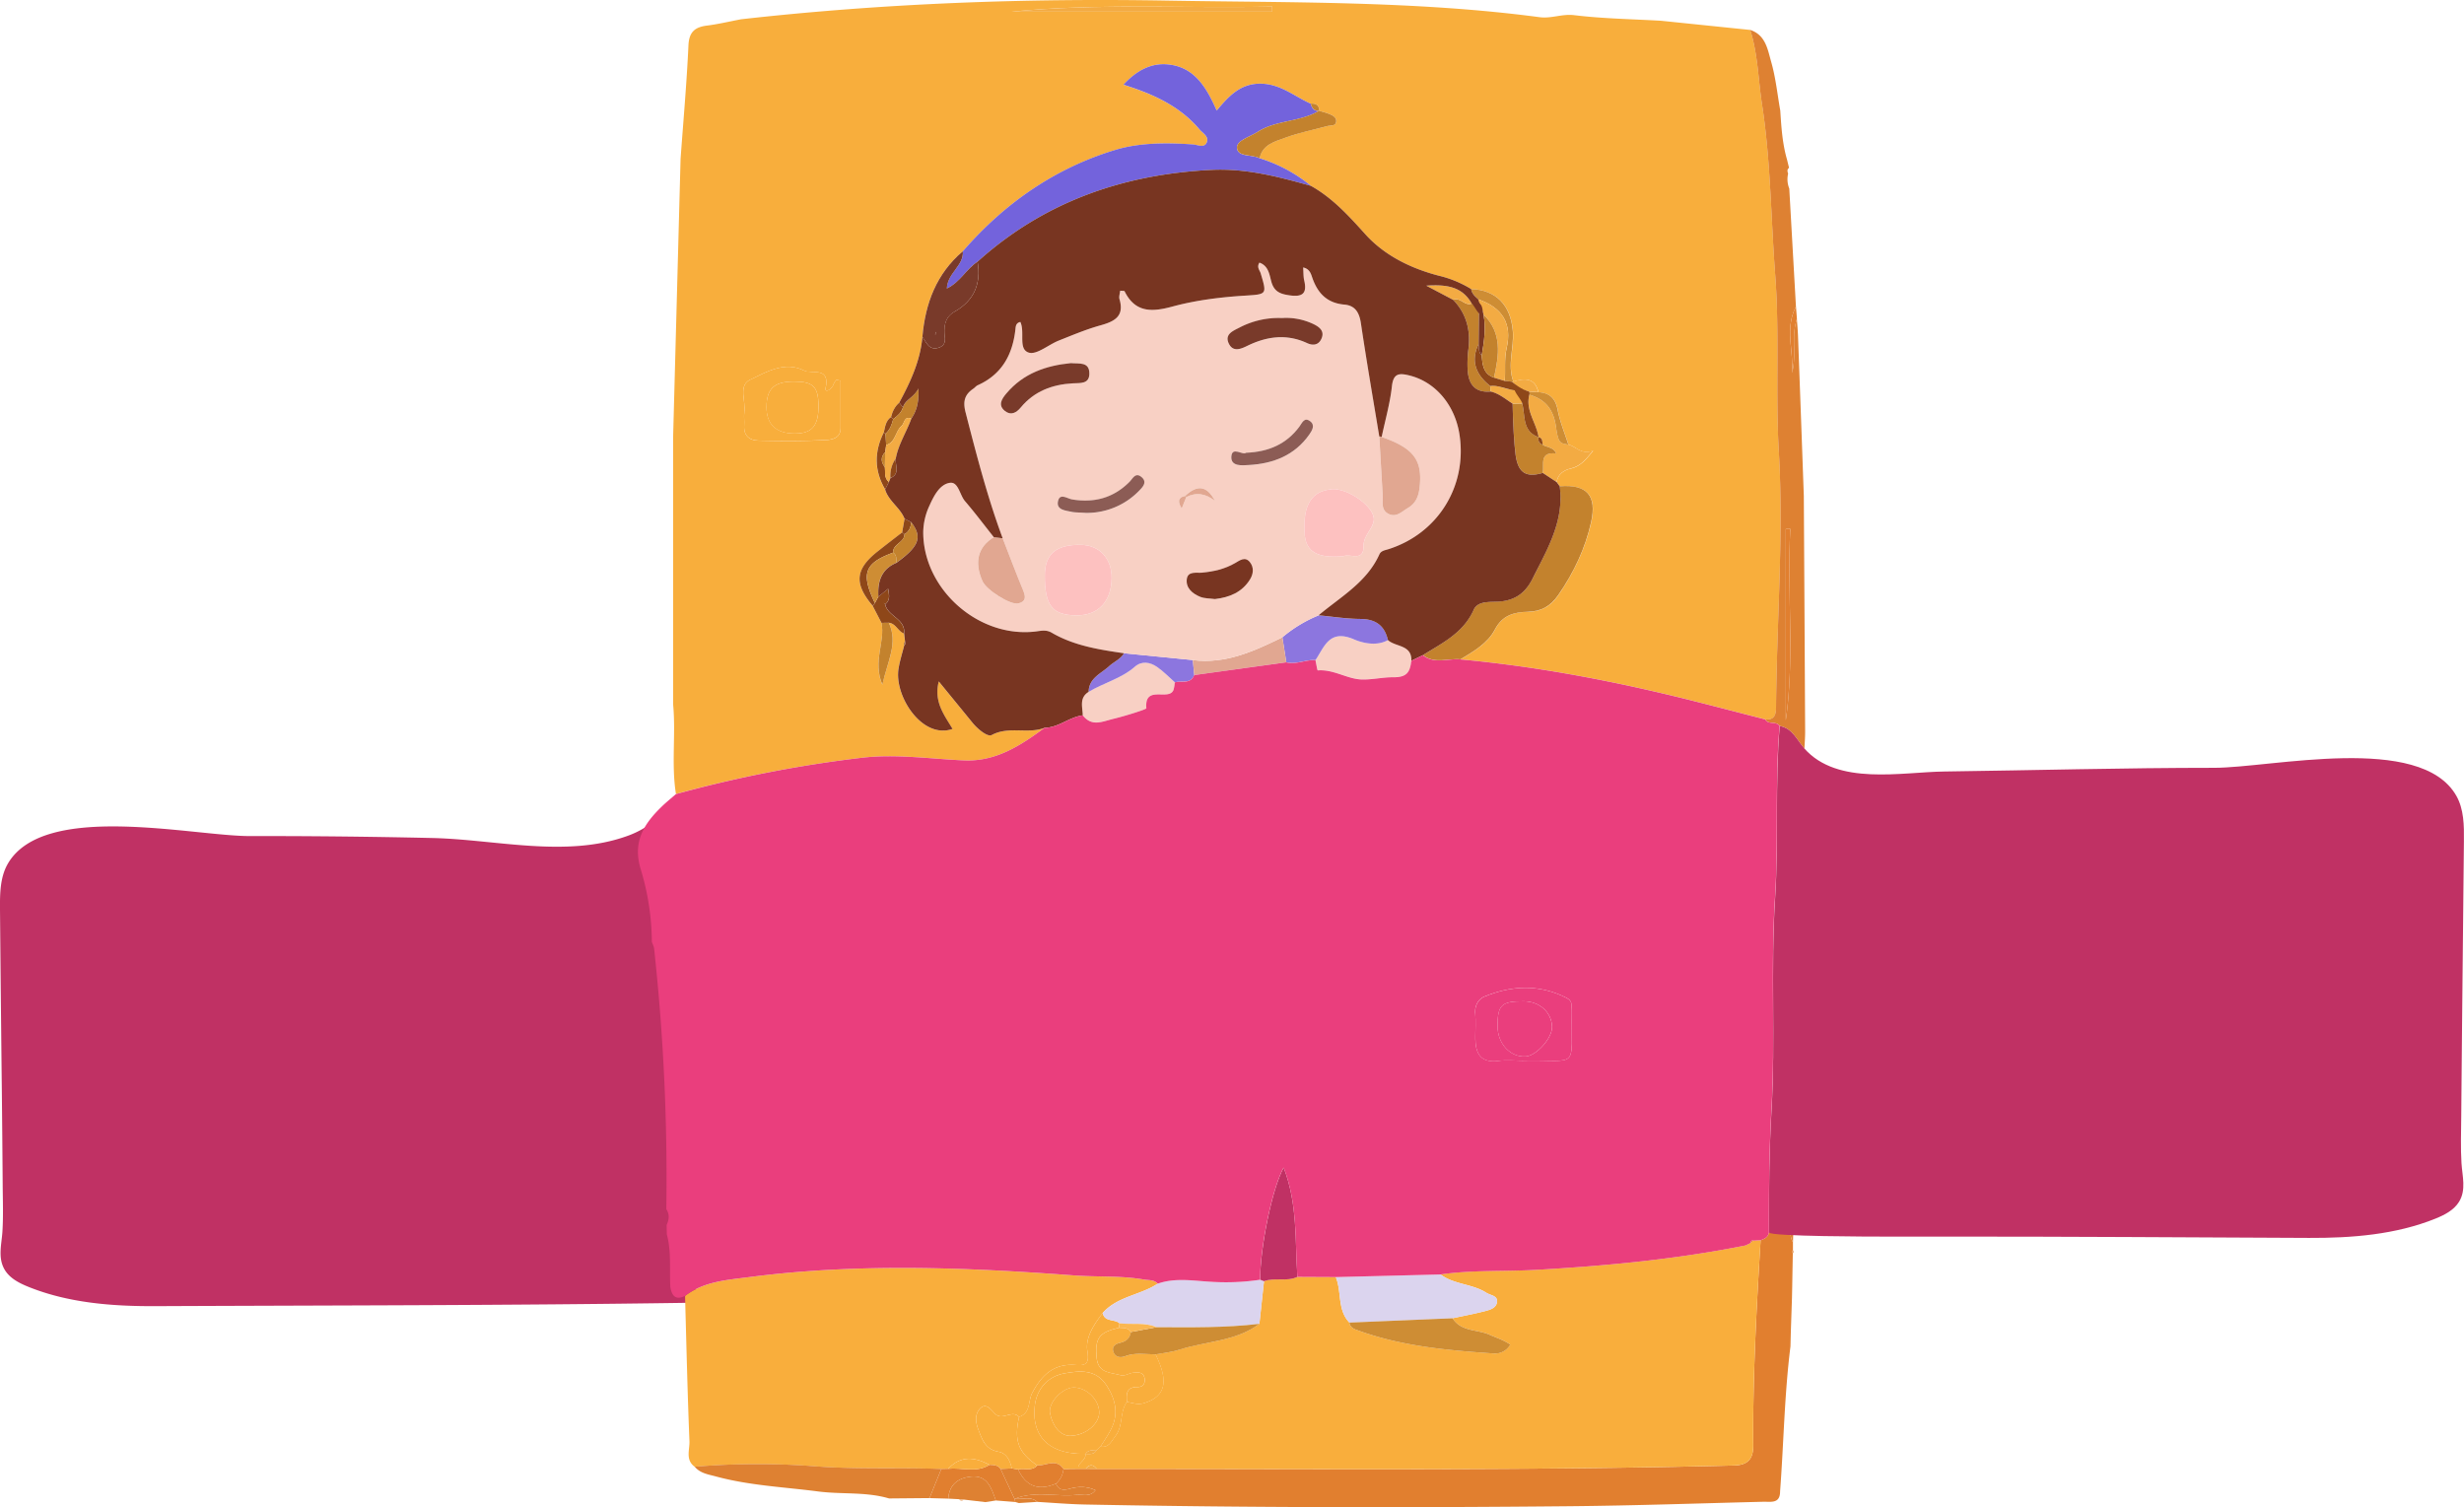 <svg xmlns="http://www.w3.org/2000/svg" viewBox="0 0 1876.24 1147.62"><defs><style>.cls-1{fill:#c03164;}.cls-2{fill:#f8ae3c;}.cls-3{fill:#de8132;}.cls-4{fill:#e17f2f;}.cls-5{fill:#f9ae3c;}.cls-6{fill:#7363dc;}.cls-7{fill:#c3822d;}.cls-8{fill:#793a2a;}.cls-9{fill:#f3ab43;}.cls-10{fill:#ce8d34;}.cls-11{fill:#8e4719;}.cls-12{fill:#dbd4ee;}.cls-13{fill:#ea3e7d;}.cls-14{fill:#f8d0c4;}.cls-15{fill:#8c76df;}.cls-16{fill:#e1a791;}.cls-17{fill:#ebae7a;}.cls-18{fill:#783521;}.cls-19{fill:#fbb751;}.cls-20{fill:#fdc1c0;}.cls-21{fill:#8c5c55;}</style></defs><g id="Layer_2" data-name="Layer 2"><g id="Layer_2-2" data-name="Layer 2"><path class="cls-1" d="M502,621.78a69.29,69.29,0,0,1-24.51,14.83c-46.76,16.77-100.16,2.57-148.23,1.49q-69.48-1.58-139-1.47c-43.69,0-157-26.55-184.38,21.19C0,668.12-.08,680.63,0,692.5q.63,70.41,1.43,140.81.35,34.49.62,69c.09,11.73.53,23.7-.2,35.4-.61,9.86-3.73,20.19,1.84,29.33,3.91,6.43,11.07,10.06,18.05,12.87C52,992.09,85.32,994.71,118,994.57c135-.61,270-.52,404.9-2.54a8.23,8.23,0,0,0,4-.75c6-3.47,1.75-33.58,1.59-39.16-.52-18.14-.13-36.48-1.18-54.57-3.13-53.87.68-107.91-2.77-161.94-2.6-40.73,7.21-91-4.16-130-1.14-3.91-16.39,14.15-16.65,14.42C503.16,620.64,502.58,621.22,502,621.78Z"/><path class="cls-2" d="M512.55,332.9q2.85-106,5.68-211.94c2.1-28.83,4.67-57.63,6-86.49.49-10.25,5-13.86,14.18-15,8.69-1.1,17.25-3.16,25.88-4.8C672.06,2.58,780.23-1.46,888.47.45c94.68,1.68,189.62.14,283.84,12.63,9.06,1.2,17.13-2.65,26.35-1.53,21.88,2.65,44,3,66.09,4.25l68,7c5.87,18.44,6.08,37.75,9,56.63,6.63,43.19,6.77,86.78,10.06,130.13,3.36,44.46.12,89.16,2.72,133.84,3.78,64.77-1.6,129.68-2.08,194.54,0,5.89-.83,10.44-8.24,9.84-17.63-4.54-35.25-9.14-52.89-13.61-59-14.92-118.52-26.5-179.16-32.06,10-6.07,20.79-12.28,26.16-22.6,5.82-11.19,14.75-13.35,25.13-13.63,10.22-.28,17.27-4.11,23.23-12.77,11.78-17.12,20.45-35.31,25-55.61,4.44-20-3.14-28.86-23.9-27.15l-2.31-3.21c.6-6.22,6-9.27,10.28-10.23,7.44-1.66,11.31-6.22,17.46-13.74-9.47,3.45-13.06-3.35-18.86-4.57-2.79-8.78-6.43-17.39-8.15-26.38-1.68-8.83-6.09-13.06-14.71-13.54-2.68-11.32-10.51-10.59-19.06-8.15-4.77-12.79.73-25.67-.4-38.6-1.71-19.46-12.63-31.13-31.68-31.77A84.21,84.21,0,0,0,1095.82,210c-21.49-5.58-41.56-15.4-56.27-31.74-12.56-13.95-24.83-27.46-41.28-36.71a115.82,115.82,0,0,0-39.11-21.06c2.25-10.56,11.72-12.74,19.67-15.67,10.35-3.8,21.32-6,32-8.86,2.48-.67,6.28.33,6.64-3.44.3-3.16-2.66-4.66-5.24-5.72s-5.22-1.65-7.84-2.45l.21.13c0-4.4-2.56-5.84-6.56-5.55-12.24-5.47-22.55-14.75-37.3-15.24-16.06-.54-25,9.41-34.29,20.47-7.93-18-17.25-33.58-37.82-35.19-12.86-1-23.61,5.2-33.17,15.56,23.09,7.25,43,16.43,57.77,33.93,2.54,3,7.8,5.62,5.53,10.32-2,4.1-6.82,1.5-10.27,1.25-19.79-1.44-40.56-1.47-58.68,4-46.1,13.78-85,40.73-116.66,77.35-20.19,17.09-28.6,39.73-30.8,65.3-1.65,18.15-9.12,34.24-17.61,50-3.39,2.89-5.18,6.7-6.25,10.92-4.1,2.83-4.55,7.38-5.52,11.69-7.39,14.66-7.39,29.15,1,43.46,2.66,8.95,11.47,13.83,14.82,22.32q-.93,5.19-1.85,10.38c-6.28,4.87-12.59,9.7-18.82,14.64-16.94,13.44-17.9,24.39-3.66,41.2q3.39,6.52,6.75,13c3,14.5-6.93,29.22.69,47.11,3.85-17.81,12.22-31.63,4.91-47.2,5.34.6,7,6.5,11.55,8.15l.71,6.09a3.34,3.34,0,0,0-.51,2.71c-1.47,5.91-3.3,11.77-4.35,17.76-3.64,20.77,17.85,54.36,41.08,46.14-6.23-10.54-14.45-20.64-10.48-36.15,9.33,11.42,17.53,21.39,25.65,31.43,4,4.91,11.55,11,14.61,9.4,13.15-7.06,27.49-.52,40.38-5.53-18.5,13.57-37.3,26-61.89,24.79-25.74-1.27-51.89-5-77.19-2A957.24,957.24,0,0,0,514.71,604.6c-3.62-22.64,0-45.51-2.15-68.19Zm127.53-43-3.18-.69c-.73,1.09-1.79,2.09-2.13,3.29-1.12,4-6.95,7.1-6.12,3.19,3.62-16.91-10.55-10.57-16.25-13.45-14.72-7.42-28.62.88-41.15,6.92-9.32,4.49-3.19,16.3-4.46,24.75-.48,3.22.14,6.58-.11,9.85-.6,7.89,4,11.59,10.82,11.74,16.88.37,33.8.49,50.66-.37,4.78-.25,11.92-1,11.92-9.15Q640.1,307.9,640.08,289.86Zm130.4-281H968.77L968.71,5C902.83,6.44,836.9,2.36,770.48,8.89Z"/><path class="cls-3" d="M1374,570c-5.68-6.4-9-15.42-18.84-17.22-2.6-4-8.61-.63-11-5,7.41.6,8.2-4,8.24-9.84.48-64.86,5.86-129.77,2.08-194.54-2.6-44.68.64-89.38-2.72-133.84-3.29-43.35-3.43-86.94-10.06-130.13-2.91-18.88-3.12-38.19-9-56.63,11.8,3.82,13.33,15,16,24.36,3.44,12,4.71,24.69,6.91,37.08.8,12.56,1.6,25.11,5.14,37.29.52,2.09,1,4.17,1.56,6.26-1.67,1.23-1.32,2.79-.71,4.4a18.65,18.65,0,0,0,.86,11.36q2.55,45,5.09,90c-8.72,16.52-1.64,33.63-3,50.43,3.74-13.56-.82-27.62,3.7-41.11.29,4.2.69,8.4.85,12.61q2.27,61.14,4.44,122.28.53,89.15,1,178.31C1374.62,560.65,1374.23,565.31,1374,570Zm-10.76-167.29-3.42.1V548.51C1366.73,499.87,1360.57,451.29,1363.28,402.69Z"/><path class="cls-4" d="M1365.16,954.4q-.24,12.86-.47,25.71l-.18,8.35q-.42,12.76-.86,25.53c-.09,3.74-.19,7.48-.28,11.23-4.61,36.62-5.12,73.54-7.9,110.3.08,9.84-7.28,7.8-13,8-48.87,1.22-97.73,2.93-146.6,3.39-123.15,1.18-246.32,1.13-369.47-1.29-12.19-.24-24.36-1.28-36.55-2-5.06-4.56-11.23-1.62-16.84-2.49,15.36-6.08,31.39-1.22,47-2.87,4.57-.48,10,2,14.15-3.56-7-3.26-13.67-2.79-19.84-1.06-5,1.4-8.15.87-10.27-3.9a16.93,16.93,0,0,0,5.76-11.18l11.21-.12h5.66l8.45.07c161.73-.16,323.48,1.49,485.2-2.61,12.09-.3,14.75-6.56,14.69-15.53-.33-52.1,2.44-104.06,5.62-156,3-1.07,5.82-2.32,6.36-6,15.27,2.3,8.47-12.3,13.6-17.77,6.86,7.42-.27,17.43,4.67,25.2l0,6.21c-.22.23-.65.49-.63.7A10,10,0,0,0,1365.16,954.4Z"/><path class="cls-3" d="M775.84,1144.51l-2.72-.81c-.2-.75-.39-1.5-.55-2.26l.44-.31c5.61.87,11.78-2.07,16.84,2.49Z"/><path class="cls-5" d="M521.64,986.77c14.4-11.06,32.21-12.14,48.81-14.3,82.31-10.68,164.82-7.46,247.3-1.3,17.76,1.33,35.68.07,53.37,3.16,3.66.64,7.58,0,10.43,3.13-13.25,8.81-30.75,9.63-41.91,22.36-6.66,8.78-13.48,18.59-11.61,29.45,1.7,9.93-2.08,10.61-9.13,10.09-16.35-1.2-25.53,7.5-32.85,21.11-3.3,6.12-1,15.53-10.06,18.45-5.41-5.84-12.69,3.27-18.37-2.44-3-3-6.75-8.81-11.42-3.86-3.77,4-3.62,9.63-1.32,15.7,3.1,8.19,5.47,15.38,15.69,17.18,6,1.07,8.59,6.8,9.89,12.61l-8.54.47c-2-3.14-5.32-2.93-8.44-3.16-11.18-6.05-21.89-7.27-31.53,3l-5.18.15c-31.85-1.25-63.67.4-95.63-2a575.16,575.16,0,0,0-92.15.3c-7.23-5.2-3.75-13-4-19.42C523.48,1060.54,522.68,1023.65,521.64,986.77Z"/><path class="cls-3" d="M529,1116.82a575.16,575.16,0,0,1,92.15-.3c32,2.42,63.78.77,95.63,2q-4.49,11.1-9,22.2L677,1141c-17.65-5.22-36-3-54-5.32-26-3.38-52.31-4.51-77.79-11.41C539.4,1122.69,533.19,1121.9,529,1116.82Z"/><path class="cls-6" d="M998.27,141.54c-24.77-7-49.56-13.45-75.73-12.17-67.28,3.3-127.54,24.24-178.17,69.87-8.49,5.38-13.08,15.53-23.39,20.44.61-12.07,13-17.25,12.18-28.35,31.71-36.62,70.56-63.57,116.66-77.35,18.12-5.43,38.89-5.4,58.68-4,3.45.25,8.29,2.85,10.27-1.25,2.27-4.7-3-7.32-5.53-10.32-14.8-17.5-34.68-26.68-57.77-33.93C865,54.16,875.78,48,888.64,49c20.57,1.61,29.89,17.2,37.82,35.19,9.27-11.06,18.23-21,34.29-20.47,14.75.49,25.06,9.77,37.31,15.24.88,3.38,2.65,5.73,6.55,5.55l-.21-.13c-14.47,8.73-32.57,6.86-46.92,16.13-5.74,3.71-15.92,6.5-15.57,12,.46,7.31,11.39,4.93,17.25,8A115.82,115.82,0,0,1,998.27,141.54Z"/><path class="cls-7" d="M1083.51,498.85c14.85-9.31,30.77-16.89,38.69-34.62,3.25-7.28,13.58-5.58,20.49-6.28,12.27-1.26,19.29-7.35,24.49-17.71,11.09-22.11,24-43.59,20.5-69.95,20.76-1.7,28.34,7.12,23.9,27.16-4.51,20.3-13.18,38.49-25,55.61-6,8.66-13,12.49-23.23,12.77-10.38.28-19.31,2.44-25.13,13.63-5.37,10.32-16.13,16.53-26.16,22.6C1102.55,501.14,1092.38,505.87,1083.51,498.85Z"/><path class="cls-2" d="M640.08,289.86q0,18,0,36.08c0,8.13-7.14,8.9-11.92,9.15-16.86.86-33.78.74-50.66.37-6.86-.15-11.42-3.85-10.82-11.74.25-3.27-.37-6.63.11-9.85,1.27-8.45-4.86-20.26,4.46-24.75,12.53-6,26.43-14.34,41.15-6.92,5.7,2.88,19.87-3.46,16.25,13.45-.83,3.91,5,.84,6.12-3.19.34-1.2,1.4-2.2,2.13-3.29Zm-35.4.67c-15.14,0-20.93,5.33-21,19.38-.09,13,7.2,20,20.9,20.19s18.86-5.7,18.68-21.59C623.06,294.4,619.06,290.53,604.68,290.53Z"/><path class="cls-8" d="M733.16,191.33c.83,11.1-11.57,16.28-12.18,28.35,10.31-4.91,14.9-15.06,23.39-20.44,2.81,16.65-2.49,29.6-17.48,38.07-6.06,3.42-7.88,8.66-7.75,15.39.08,4.27,2.19,9.87-4.19,12-7.49,2.54-9.36-3.89-12.59-8.1C704.56,231.06,713,208.42,733.16,191.33Zm-20.85,61.4-.18,2.12c.27-.33.73-.64.76-1S712.53,253.11,712.31,252.73Z"/><path class="cls-9" d="M1185.37,367.09l-10.6-7c1.21-6.38-3-16.22,10.15-14.81-2.07-5.23-7.19-4.28-10.21-6.68-.35-2.34.09-5.11-3.22-5.81l.06.06c-1.58-10.94-10.17-20.36-7-32.33,12.37,3.63,18.49,11.37,20.31,24.68,1.71,12.48,3.17,12.28,9.4,13.33,5.8,1.22,9.39,8,18.86,4.57-6.15,7.52-10,12.08-17.46,13.74C1191.38,357.82,1186,360.87,1185.37,367.09Z"/><path class="cls-9" d="M770.48,8.89C836.9,2.36,902.83,6.44,968.71,5l.06,3.9Z"/><path class="cls-7" d="M959.16,120.48c-5.86-3.09-16.79-.71-17.25-8-.35-5.49,9.83-8.28,15.57-12,14.35-9.27,32.45-7.4,46.92-16.13,2.62.8,5.31,1.42,7.84,2.45s5.54,2.56,5.24,5.72c-.36,3.77-4.16,2.77-6.64,3.44-10.69,2.9-21.66,5.06-32,8.86C970.88,107.74,961.41,109.92,959.16,120.48Z"/><path class="cls-10" d="M1125.67,227.93c-2.42-2.18-4.94-4.3-5.42-7.82,19,.64,30,12.31,31.68,31.77,1.13,12.93-4.37,25.81.39,38.61l-1,.16-5.48-.61c.65-8.28-.52-16.59,1.41-24.9C1151.52,246.55,1144.24,234.36,1125.67,227.93Z"/><path class="cls-11" d="M664.46,461.23c-14.24-16.82-13.28-27.77,3.66-41.21,6.23-4.94,12.54-9.77,18.82-14.64l1.78,1.42c0,6.42-9,7.34-8.65,14-21.82,8-24.67,15.88-13.88,38.41A25.88,25.88,0,0,1,664.46,461.23Z"/><path class="cls-7" d="M676.81,474.18c7.31,15.57-1.06,29.39-4.91,47.2-7.62-17.89,2.3-32.61-.69-47.11Z"/><path class="cls-11" d="M676.81,474.18l-5.6.09q-3.36-6.52-6.75-13a23.53,23.53,0,0,0,1.72-2l2.61-4.88,7.45-6.06c.7,4.37,1.81,8.5-2.09,11.74l-1.25-1.12c.37.42.73.85,1.1,1.28,2,9.22,15.59,10.89,14.36,22.17C683.76,480.68,682.15,474.78,676.81,474.18Z"/><path class="cls-10" d="M1194.25,338.55c-6.23-1.05-7.69-.85-9.4-13.33-1.82-13.31-7.94-21.05-20.29-24.67a3,3,0,0,0-.22-2.36l7.05.44c8.62.48,13,4.71,14.71,13.54C1187.82,321.16,1191.46,329.77,1194.25,338.55Z"/><path class="cls-11" d="M676.85,367,674,372.68c-8.38-14.31-8.38-28.8-1-43.46.44.33.87.67,1.3,1,.15,2.9.31,5.81.47,8.71-.23,1.76-.45,3.53-.68,5.29-3.67,3.74-3.31,7.59-.3,11.52C674.3,359.64,673.1,364,676.85,367Z"/><path class="cls-9" d="M1171.39,298.63c-2.35-.15-4.7-.29-7-.46q-3.54-1.05-7.1-2.05l.13.1-6.11-5.57,1-.16C1160.88,288,1168.71,287.31,1171.39,298.63Z"/><path class="cls-11" d="M688.79,395l5.08,2.64c-.28,3.86-1.65,7.11-5.15,9.16l-1.78-1.42Q687.87,400.19,688.79,395Z"/><path class="cls-11" d="M684.75,306.61l2.84,3.61c-1.24,4-4.23,6.54-7.44,8.9l-1.66-1.59C679.57,313.31,681.36,309.5,684.75,306.61Z"/><path class="cls-11" d="M673,329.22c1-4.31,1.42-8.86,5.52-11.69l1.64,1.59c-1.07,4.17-2.46,8.17-5.86,11.11C673.85,329.89,673.42,329.55,673,329.22Z"/><path class="cls-7" d="M1004.61,84.47c-3.9.18-5.67-2.17-6.55-5.55C1002.05,78.63,1004.58,80.07,1004.61,84.47Z"/><path class="cls-11" d="M689.07,488.42a11.48,11.48,0,0,1,.45,2c0,.21-.63.45-1,.67A3.34,3.34,0,0,1,689.07,488.42Z"/><path class="cls-3" d="M1365.29,945.8c-4.94-7.77,2.19-17.78-4.67-25.2C1361.08,897.82,1366.52,914.89,1365.29,945.8Z"/><path class="cls-4" d="M1363.28,402.69c-2.71,48.6,3.45,97.18-3.42,145.82V402.79Z"/><path class="cls-4" d="M1367.56,233.46q.36,4.66.73,9.32c-4.52,13.49,0,27.55-3.7,41.11C1365.92,267.09,1358.84,250,1367.56,233.46Z"/><path class="cls-3" d="M1365.16,954.4a10,10,0,0,1-.53-1.69c0-.21.41-.47.63-.7A1.93,1.93,0,0,1,1365.16,954.4Z"/><path class="cls-5" d="M1335.38,944.65l5.28-.3c-3.18,52-6,103.93-5.62,156,.06,9-2.6,15.23-14.69,15.53-161.72,4.1-323.47,2.45-485.2,2.61-2.79-3.6-5.61-3.61-8.45-.07H821c-.45-4.89,6.25-6.35,5.47-11.4l.07.06c3.2,0,6.68.75,8.48-3.09l2.86-2.46c6.53,1,8.25-4,11.47-8.12,6.09-7.81,3.07-18.28,8.74-25.94,4.41.81,8.37,2.47,13.38.84,15.94-5.2,18.65-16.12,8.43-37,5.91-1.12,12-1.64,17.7-3.48,20.45-6.62,43.16-6.23,61.35-19.8l3.51-32.47c8.23-3,17.31.56,25.44-3.27l29.22.13c4.7,11.17,1,24.88,10.37,34.64.47,4.11,4,5.08,6.94,6.12,33.24,12,68,15,102.91,17.41a13.2,13.2,0,0,0,12.65-6.77c-5.27-3.62-10.63-5.17-15.65-7.45-9.4-4.28-21.72-2.19-28.31-12.6,8.24-1.77,16.54-3.32,24.7-5.42,4-1,9-2.5,9.21-7.43.17-4.48-5.09-4.57-8.09-6.5-10.77-7-24.6-6.16-35-14,24.24-3.56,48.76-2.15,73.13-3.53,53.5-3,106.6-8.07,159.16-18.58l3.36-1.63.5-.36C1333.83,945.76,1334.6,945.21,1335.38,944.65Z"/><path class="cls-5" d="M858.13,1067.5c-5.67,7.66-2.65,18.13-8.74,25.94-3.22,4.13-4.94,9.15-11.47,8.12,2.48-4,5.15-7.8,7.39-11.89,6.49-11.82,4.84-22.7-2.3-34.14-8.31-13.33-20.73-11.88-32.38-9.82-12.46,2.21-21,11.53-22.6,24-2.58,19.65,6.36,37.86,38.48,37.31.78,5-5.92,6.51-5.47,11.4l-11.21.11c-5.66-8.28-13.25-2.4-20-2.72-14.45-9.73-17.89-18.91-13.84-36.92,9-2.92,6.76-12.33,10.06-18.45,7.32-13.61,16.5-22.31,32.85-21.11,7.05.52,10.83-.16,9.13-10.09-1.87-10.86,5-20.67,11.61-29.45,1.56,7.08,9.07,4.39,12.85,7.82-.15,1.13-.29,2.25-.44,3.37-15.41,3.6-18.38,8-17,23.06,1.12,11.88,11.09,10.94,18.55,13.17,2.67.8,6.18-1.67,9.37-2,3.7-.41,7.92-.63,8.63,4.58.52,3.9-1.51,6.45-5.52,6.37C857.65,1056,857.56,1061.46,858.13,1067.5Z"/><path class="cls-3" d="M761.92,1118.58l8.53-.47,4.84.81c6,13.16,15.77,16.31,28.78,10.82,2.12,4.77,5.25,5.3,10.27,3.9,6.17-1.73,12.79-2.2,19.84,1.06-4.11,5.55-9.58,3.08-14.15,3.56-15.63,1.65-31.66-3.21-47,2.87l-.44.31Z"/><path class="cls-4" d="M804.07,1129.74c-13,5.49-22.78,2.34-28.78-10.83,4.8-1.3,10.48,1.65,14.54-3.07,6.75.32,14.34-5.56,20,2.72A16.93,16.93,0,0,1,804.07,1129.74Z"/><path class="cls-9" d="M826.7,1118.45c2.84-3.54,5.66-3.53,8.45.07Z"/><path class="cls-4" d="M761.92,1118.58l10.65,22.86c.16.76.35,1.51.55,2.26l-14.85-1.16c-3.31-9.25-6.24-19.51-19-18.18-9.5,1-16.53,6-17.21,16.78l-14.27-.4q4.47-11.1,9-22.2l5.18-.14c10.5-1.1,21.52,3.31,31.53-3C756.6,1115.65,759.89,1115.44,761.92,1118.58Z"/><path class="cls-3" d="M722.08,1141.14c.68-10.77,7.71-15.78,17.21-16.78,12.74-1.33,15.67,8.93,19,18.18l-7.89,1.25-16.4-1.91-3.77-.31Z"/><path class="cls-12" d="M852.49,1007.64c-3.78-3.43-11.29-.74-12.85-7.82,11.16-12.73,28.66-13.55,41.91-22.36,13.27-4.65,26.91-2.2,40.28-1.45a177.63,177.63,0,0,0,37.75-1.55l2.92,1.12L959,1008c-26,3.07-52.15,2.68-78.28,2.55C871.6,1006.73,861.88,1008.75,852.49,1007.64Z"/><path class="cls-12" d="M1027.53,1007.08c-9.41-9.76-5.67-23.47-10.37-34.64l79.77-2c10.36,7.86,24.19,7.07,35,14,3,1.93,8.26,2,8.09,6.5-.2,4.93-5.19,6.4-9.21,7.43-8.16,2.1-16.46,3.65-24.7,5.42Z"/><path class="cls-13" d="M1159.7,807.67c-6.1,0-12.29-.7-18.26.13-14.29,2-18.08-5.84-18-17.91,0-6.09.38-12.22-.1-18.27s2.54-10.91,7-12.75c20.8-8.59,41.82-9.58,62.51,1,2.31,1.18,3.66,2.78,3.86,5.32.11,1.4.16,2.81.14,4.21C1196.16,815.71,1203.2,806.68,1159.7,807.67Zm-19.37-26.42c0,13.39,9.57,23.84,21.34,23.2,8.24-.44,20.39-14.05,20.17-22.59-.28-11-9.52-19.35-21.48-19.41C1143.35,762.36,1140.37,765.16,1140.33,781.25Z"/><path class="cls-14" d="M1056.85,487.38c5.81,5.42,18.23,3.35,17.86,15.78-1,8.19-2.9,12.6-13.93,12.47-8.13-.09-18,2.36-25.8,1.56-10.29-1.05-20.13-7.67-31.5-6.78-.39,0-1.17-5.08-1.77-7.8,6.9-10.3,10.59-23.81,29.35-15.74C1037.08,489.47,1048.2,492.38,1056.85,487.38Z"/><path class="cls-14" d="M824.5,544.69c-.17-6.38-2.83-13.37,4.46-17.87,11.43-6.9,24.84-10.08,35.18-19.15,5.25-4.6,11.53-3.51,16.77.06,5,3.38,9.16,7.84,13.7,11.83a31,31,0,0,1-.9,5.5c-3.24,9.2-22.38-4.2-20.75,14.18.07.86-15.94,5.9-24.93,8S831.63,553.54,824.5,544.69Z"/><path class="cls-1" d="M962.5,975.58l-2.92-1.12c-.06-24.16,9-69.3,17.89-85.41,10.81,28.06,8.56,56,10.47,83.25C979.81,976.14,970.73,972.57,962.5,975.58Z"/><path class="cls-15" d="M1056.85,487.38c-8.65,5-19.77,2.09-25.79-.51-18.76-8.07-22.45,5.44-29.35,15.74-7.48-.46-14.64,3.59-22.23,1.67q-1.5-9.51-3-19a103.75,103.75,0,0,1,27.58-16.71c10.63,1,21.26,2.7,31.89,2.76C1047.54,471.36,1054.27,476.31,1056.85,487.38Z"/><path class="cls-15" d="M894.61,519.56c-4.54-4-8.75-8.45-13.7-11.83-5.24-3.57-11.52-4.66-16.77-.06-10.34,9.07-23.75,12.25-35.18,19.15.17-10.51,9.49-13.92,15.64-19.59,3.64-3.35,8.63-5.22,11.25-9.81l52.41,5.19q.57,5.68,1.13,11.36C906.52,521.27,899.63,517.94,894.61,519.56Z"/><path class="cls-16" d="M909.39,514q-.55-5.69-1.12-11.36c25,3.18,46.67-6.84,68.2-17.37q1.5,9.52,3,19Z"/><path class="cls-4" d="M1335.38,944.65c-.78.56-1.55,1.11-2.31,1.68C1333.27,945,1333.85,944.16,1335.38,944.65Z"/><path class="cls-4" d="M1332.57,946.69l-3.36,1.63Z"/><path class="cls-5" d="M789.83,1115.84c-4.06,4.72-9.74,1.77-14.54,3.07l-4.84-.8c-1.29-5.81-3.83-11.54-9.88-12.61-10.22-1.8-12.59-9-15.69-17.18-2.3-6.07-2.45-11.71,1.32-15.7,4.67-4.95,8.4.82,11.42,3.86,5.68,5.71,13-3.4,18.37,2.44C771.94,1096.93,775.38,1106.11,789.83,1115.84Z"/><path class="cls-5" d="M753.48,1115.42c-10,6.29-21,1.88-31.53,3C731.59,1108.15,742.3,1109.37,753.48,1115.42Z"/><path class="cls-17" d="M730.21,1141.57l3.77.31C732.61,1143.12,731.36,1143,730.21,1141.57Z"/><path class="cls-14" d="M976.47,485.24c-21.53,10.53-43.18,20.55-68.2,17.37l-52.42-5.19c-19-2.79-38.09-5.74-55.06-15.68-4.18-2.45-8.06-1.39-12.22-.89C745.18,486.07,703,448.73,703,405.22a49.56,49.56,0,0,1,4.84-20.39c3.35-7.42,7.75-16,15.41-17.16,6.55-1,7.5,9.25,11.6,14,7.6,8.85,14.62,18.21,21.88,27.35-12.07,7.37-15,18.85-8.66,33.43,3,6.85,21.39,18.42,27.36,17,5.51-1.31,5.86-4.54,3.81-9.48-5.5-13.24-10.52-26.69-15.73-40.05-11.63-31.34-19.95-63.63-28.27-95.95-2.14-8.31-.72-13.51,5.93-18,1.17-.78,2.07-2.05,3.32-2.61,18.44-8.25,26.6-23.34,28.72-42.61.23-2.11.27-4.83,3.75-5.56,3.69,7.68-1.89,20.68,6.38,23.31,6,1.91,15-6,22.86-9.14,10.49-4.16,20.95-8.56,31.77-11.59,10.66-3,18.32-6.82,14.49-19.92-.56-1.94.3-4.3.5-6.48,1.76.2,3.17,0,3.37.44,8.12,16.49,20.94,15.83,36.3,11.67,18.12-4.9,36.88-7.21,55.69-8.37,16.5-1,16.39-1,11.67-16.87-.7-2.38-3.33-4.69-1-8.23,6.94,2.39,7.65,9.23,9.08,14.45,2.19,7.94,7.12,9.51,14.25,10.49,9.71,1.33,13-1.73,10.81-11.26-.72-3.08-.55-6.36-.82-10,5.27,1.1,6.05,5.31,7.14,8.35,4.17,11.64,11.4,18.81,24.24,19.91,8.26.72,11.37,6.08,12.58,14.15,4.33,28.81,9.32,57.53,14,86.29.86,14.89,1.69,29.78,2.58,44.68.3,5-1.56,10.89,4,14,6.13,3.46,10.44-1.46,15.19-4.25,5.84-3.42,8.09-8.75,8.85-15.08,2.54-21.3-4.15-30.38-28.79-39,2.71-12.87,6.38-25.65,7.81-38.66,1.09-9.94,5.61-10,13.09-8.22,20,4.83,35.15,22.66,38.46,45.74,5.58,38.87-16.61,74.49-54,86.53-2.71.87-5.81,1.14-7.09,4-9.61,21.32-29.52,32.3-46.31,46.42A103.75,103.75,0,0,0,976.47,485.24ZM903.31,378.47c7.68-3.9,14.94-2.58,21.86,2.94-6.19-11.69-13.39-12.53-22.69-3.8-6.18,1.33-5.34,5.12-2.66,9.6Zm-83.57,90.1c16.46.1,26.47-10.46,26.72-28.19.21-15.1-9.15-25.29-23.43-25.5-18.75-.28-27.35,6.93-27.44,23C795.45,461.1,801.24,468.45,819.74,468.57Zm203.2-45c4.77-2.39,15.49,4.59,15.33-7.5-.11-8.41,7.28-13.22,7.85-20.1.84-10-19.69-24.32-31.69-23.43-15.69,1.16-22.43,12-21,33.72C994.3,420.09,1002.85,425.25,1022.94,423.55Zm-207.53-147c-18.75,1.85-36.12,7.7-49.08,23.05-3.5,4.14-6.67,8.89-1.13,13.35,4.45,3.58,8.59,1.55,12.08-2.68,10.24-12.38,24-17.49,39.59-18.36,5.53-.31,12.58.71,12.63-7.39C829.56,275.26,821.75,277.09,815.41,276.5Zm160.71-34.34a64.4,64.4,0,0,0-32.57,7.4c-4.94,2.51-11.43,5.14-7.72,12.36,3,5.93,8.51,4.1,13.47,1.64,15-7.41,30.2-9.61,46-2.3,4.09,1.89,8.47,1.82,10.8-3.12,2.74-5.8-1.15-8.91-5.46-11.11C993,243.11,984.69,241.77,976.12,242.16Zm-51,214c10.86-1.26,20.54-5,26.67-15,2.59-4.21,3.15-9.12-.1-13.17-3.65-4.55-7.75-1.28-11.21.72-7.86,4.57-16.29,6.44-25.26,7.32-4.08.4-10.76-1.42-11.56,4.91-.88,6.83,4.35,11.08,10.15,13.46C917.18,455.8,921.15,455.61,925.16,456.16Zm-98-65.6a55.42,55.42,0,0,0,40.17-16.8c2.59-2.67,6.78-6.66,1.71-10.66-4.46-3.52-6.45,1.27-8.9,3.75-12.15,12.29-26.87,16.22-43.64,13.46-3.79-.62-9.2-4.92-10.73.92-1.83,7,5.26,7.42,10.09,8.48C818.55,390.3,821.41,390.16,827.14,390.56Zm121.69-45.8c-2.44,2.24-10.66-5.2-11.21,2.93-.53,7.84,8.68,6.65,13.29,6.4,18.5-1,34.91-7.29,46.09-23.24,2.18-3.11,4.56-7.12.68-10.06-4.62-3.51-6.19,1.36-8.37,4.26C979.61,338,966.46,344,948.83,344.76Z"/><path class="cls-16" d="M1052.12,332.73c24.64,8.65,31.33,17.73,28.79,39-.76,6.33-3,11.66-8.85,15.08-4.75,2.79-9.06,7.71-15.19,4.25-5.55-3.14-3.69-9.06-4-14-.89-14.9-1.72-29.79-2.58-44.68A3.46,3.46,0,0,1,1052.12,332.73Z"/><path class="cls-16" d="M763.52,409.93c5.21,13.36,10.23,26.81,15.73,40.05,2,4.94,1.7,8.17-3.81,9.48-6,1.42-24.35-10.15-27.36-17-6.38-14.58-3.41-26.06,8.66-33.43Z"/><path class="cls-7" d="M1174.71,338.62c3,2.4,8.14,1.45,10.21,6.68-13.19-1.41-8.94,8.43-10.15,14.81-13.62,4-19.28-.83-20.88-15.2-1.39-12.56-1.77-25-2.1-37.55l7.3-.12c2.49,9.35-.18,21.21,12.46,25.63l-.06-.06C1171.1,335.56,1171.8,337.7,1174.71,338.62Z"/><path class="cls-7" d="M1120.65,231.15l5.8,2.84-.17-.09-.36,28c-6.36,13.26-1.93,23.54,8.85,32.08.11,1.39.23,2.79.35,4.19-12.2,1.11-17-5.82-17.58-16.7a87.42,87.42,0,0,1,.6-15.51c1.76-14.33-1.4-27-11.6-37.6C1111.92,225.92,1115.33,233.3,1120.65,231.15Z"/><path class="cls-9" d="M1125.67,227.93c18.57,6.43,25.85,18.62,21.53,37.21-1.93,8.31-.76,16.62-1.41,24.9l-8.14-2.47c3.78-17.11,6.39-34-8-48.1-.75-2.07-.51-4.73-3.33-5.57l.17.09Z"/><path class="cls-10" d="M668.79,454.32l-2.61,4.88c-10.78-22.54-7.93-30.43,13.88-38.42,3,1.91,2.37,5,2.41,7.77C670.9,433.42,668.1,442.94,668.79,454.32Z"/><path class="cls-7" d="M674.28,330.23c3.4-2.94,4.79-6.94,5.86-11.11,3.22-2.36,6.21-4.89,7.45-8.9,1.61-5.92,7.87-7.1,11.79-14.34.37,10.39-1.36,16.94-5.45,22.9-5.55-2.31-5.06,3.53-7.41,5.53-4.84,4.11-4.46,12.47-11.77,14.63C674.59,336,674.43,333.13,674.28,330.23Z"/><path class="cls-9" d="M674.75,338.94c7.31-2.16,6.93-10.52,11.77-14.63,2.35-2,1.86-7.84,7.41-5.53-3.66,10.23-9.82,19.5-11.84,30.38A23.21,23.21,0,0,0,678,364c-.4,1-.79,2-1.19,3-3.75-3-2.55-7.39-3.08-11.28l.3-11.52C674.3,342.47,674.52,340.7,674.75,338.94Z"/><path class="cls-7" d="M682.47,428.55c0-2.82.57-5.86-2.41-7.77-.32-6.64,8.62-7.56,8.66-14,3.5-2.05,4.87-5.3,5.15-9.16C702.55,409,700,416,682.47,428.55Z"/><path class="cls-9" d="M1120.65,231.15c-5.32,2.15-8.73-5.23-14.11-2.82l-20.48-10.8C1102.12,216.42,1113.56,218.54,1120.65,231.15Z"/><path class="cls-9" d="M1135.12,298.14c-.12-1.4-.24-2.8-.35-4.19,7.73-1.19,14.72,5,22.61,2.27l-.13-.1q.91,5.55,1.84,11.12l-7.3.12C1146.42,303.94,1141.54,299.64,1135.12,298.14Z"/><path class="cls-11" d="M678,364a23.21,23.21,0,0,1,4.05-14.88C681.51,354.33,685.63,360.78,678,364Z"/><path class="cls-2" d="M604.68,290.53c14.38,0,18.38,3.87,18.55,18,.18,15.89-4.89,21.75-18.68,21.59s-21-7.2-20.9-20.19C583.75,295.86,589.54,290.53,604.68,290.53Z"/><path class="cls-18" d="M712.32,252.73c.21.38.6.77.57,1.13s-.49.66-.76,1C712.19,254.14,712.25,253.43,712.32,252.73Z"/><path class="cls-11" d="M1159.09,307.24c-.62-3.71-9.39-11.51-4.13-12.57,2.37.68,7,2.8,9.39,3.5a3.14,3.14,0,0,1,.21,2.38c-3.18,12,5.41,21.38,7,32.32C1158.91,328.45,1161.58,316.59,1159.09,307.24Z"/><path class="cls-11" d="M1174.71,338.62c-2.91-.92-3.61-3.06-3.22-5.81C1174.8,333.51,1174.36,336.28,1174.71,338.62Z"/><path class="cls-11" d="M1160.22,296.78c-7.88,2.7-17.72-4-25.45-2.83-10.78-8.54-15.21-18.82-8.84-32.08.53,3-.28,6.35,2.35,8.79.57,7.06,1.17,14.09,9.38,16.91l8.13,2.47,5.48.61A55.51,55.51,0,0,0,1160.22,296.78Z"/><path class="cls-18" d="M674,460.16c-.37-.43-.73-.86-1.1-1.28l1.25,1.12Z"/><path class="cls-7" d="M674.07,344.23l-.3,11.52C670.76,351.82,670.4,348,674.07,344.23Z"/><path class="cls-5" d="M826.51,1107.05c-32.12.55-41.06-17.66-38.48-37.31,1.64-12.5,10.14-21.82,22.6-24,11.65-2.06,24.07-3.51,32.38,9.82,7.14,11.44,8.79,22.32,2.3,34.14-2.24,4.09-4.91,7.94-7.39,11.89l-2.86,2.46c-3,.42-6.48-.2-8.48,3.09Zm-11.74-13.73c12.74-.31,22.44-9.79,22.24-18-.23-9.67-9.61-18.78-19.37-18.82-8.33,0-19.76,11.41-18.09,19.73C801.51,1085.94,807.27,1093.21,814.77,1093.32Z"/><path class="cls-10" d="M1027.53,1007.08l78.54-3.29c6.59,10.41,18.91,8.32,28.31,12.6,5,2.28,10.38,3.83,15.65,7.45a13.2,13.2,0,0,1-12.65,6.77c-34.87-2.38-69.67-5.41-102.91-17.41C1031.57,1012.16,1028,1011.19,1027.53,1007.08Z"/><path class="cls-5" d="M858.13,1067.5c-.57-6-.48-11.47,8-11.32,4,.08,6-2.47,5.52-6.37-.71-5.21-4.93-5-8.63-4.58-3.19.34-6.7,2.81-9.37,2-7.46-2.23-17.43-1.29-18.55-13.17-1.41-15.06,1.56-19.46,17-23.06,3.35.19,6.9-.22,9.08,3.24-.8,4.62-3.45,7.23-8.11,8.2-3.34.69-6.52,2.59-5.35,6.58,1.28,4.39,5.19,5.14,9,3.67,7.68-3,15.49-1.47,23.27-1.37,10.22,20.89,7.51,31.81-8.43,37C866.5,1070,862.54,1068.31,858.13,1067.5Z"/><path class="cls-10" d="M879.94,1031.33c-7.78-.1-15.59-1.59-23.27,1.37-3.81,1.47-7.72.72-9-3.67-1.17-4,2-5.89,5.35-6.58,4.66-1,7.31-3.58,8.1-8.2l19.59-3.66c26.13.13,52.26.52,78.28-2.55-18.19,13.58-40.9,13.19-61.35,19.81C892,1029.69,885.85,1030.21,879.94,1031.33Z"/><path class="cls-9" d="M826.58,1107.11c2-3.29,5.43-2.67,8.48-3.09C833.26,1107.86,829.78,1107.12,826.58,1107.11Z"/><path class="cls-19" d="M880.71,1010.59l-19.59,3.66c-2.17-3.46-5.72-3-9.07-3.24.15-1.12.29-2.24.44-3.37C861.88,1008.75,871.6,1006.73,880.71,1010.59Z"/><path class="cls-13" d="M1140.33,781.25c0-16.09,3-18.89,20-18.8,12,.06,21.2,8.41,21.48,19.41.22,8.54-11.93,22.15-20.17,22.59C1149.9,805.09,1140.29,794.64,1140.33,781.25Z"/><path class="cls-20" d="M819.74,468.57c-18.5-.12-24.29-7.47-24.15-30.69.09-16.07,8.69-23.28,27.44-23,14.28.21,23.64,10.4,23.43,25.5C846.21,458.11,836.2,468.67,819.74,468.57Z"/><path class="cls-20" d="M1022.94,423.55c-20.09,1.7-28.64-3.46-29.54-17.31-1.4-21.74,5.34-32.56,21-33.72,12-.89,32.53,13.39,31.69,23.43-.57,6.88-8,11.69-7.85,20.1C1038.43,428.14,1027.71,421.16,1022.94,423.55Z"/><path class="cls-8" d="M815.41,276.5c6.34.59,14.15-1.24,14.09,8,0,8.1-7.1,7.08-12.63,7.39-15.63.87-29.35,6-39.59,18.36-3.49,4.23-7.63,6.26-12.08,2.68-5.54-4.46-2.37-9.21,1.13-13.35C779.29,284.2,796.66,278.35,815.41,276.5Z"/><path class="cls-8" d="M976.11,242.18a48,48,0,0,1,24.55,4.85c4.31,2.2,8.2,5.31,5.46,11.11-2.33,4.94-6.71,5-10.8,3.12-15.82-7.31-31-5.11-46,2.3-5,2.46-10.43,4.29-13.47-1.64-3.71-7.22,2.78-9.85,7.72-12.36A64.16,64.16,0,0,1,976.11,242.18Z"/><path class="cls-18" d="M925.16,456.16c-4-.55-8-.36-11.31-1.73-5.8-2.38-11-6.63-10.15-13.46.8-6.33,7.48-4.51,11.56-4.91,9-.88,17.4-2.75,25.26-7.32,3.46-2,7.56-5.27,11.21-.72,3.25,4.05,2.69,9,.1,13.17C945.7,451.14,936,454.9,925.16,456.16Z"/><path class="cls-21" d="M827.14,390.56c-5.73-.4-8.59-.26-11.3-.85-4.83-1.06-11.92-1.48-10.09-8.48,1.53-5.84,6.94-1.54,10.73-.92,16.77,2.76,31.49-1.17,43.64-13.46,2.45-2.48,4.44-7.27,8.9-3.75,5.07,4,.88,8-1.71,10.66A55.42,55.42,0,0,1,827.14,390.56Z"/><path class="cls-21" d="M948.83,344.76c17.63-.73,30.78-6.81,40.48-19.71,2.18-2.9,3.75-7.77,8.37-4.26,3.88,2.94,1.5,6.95-.68,10.06-11.18,15.95-27.59,22.24-46.09,23.24-4.61.25-13.82,1.44-13.29-6.4C938.17,339.56,946.39,347,948.83,344.76Z"/><path class="cls-16" d="M902.47,377.6c9.31-8.72,16.51-7.88,22.7,3.81-6.92-5.52-14.18-6.84-21.86-2.94Z"/><path class="cls-16" d="M903.31,378.47l-3.49,8.74c-2.68-4.48-3.52-8.27,2.66-9.61C902.47,377.6,903.31,378.47,903.31,378.47Z"/><path class="cls-18" d="M1128.28,270.66c-2.63-2.44-1.82-5.79-2.35-8.79.11-9.33.24-21.47.36-30.79,2.82.83,2.57,6.32,3.32,8.39C1131.71,250,1130,260.32,1128.28,270.66Z"/><path class="cls-7" d="M1128.28,270.66c1.71-10.34,3.43-20.68,1.33-31.19,14.43,14.07,11.82,31,8,48.1C1129.45,284.75,1128.85,277.72,1128.28,270.66Z"/><path class="cls-5" d="M814.77,1093.32c-7.5-.11-13.26-7.38-15.22-17.12-1.67-8.32,9.76-19.77,18.09-19.73,9.76,0,19.14,9.15,19.37,18.82C837.21,1083.53,827.51,1093,814.77,1093.32Z"/><path class="cls-18" d="M1083.51,498.85l-8.8,4.31c.37-12.43-12-10.36-17.86-15.78-2.58-11.07-9.31-16-20.91-16.09-10.63-.06-21.26-1.78-31.89-2.76,16.79-14.12,36.7-25.1,46.31-46.42,1.28-2.85,4.38-3.12,7.09-4,37.42-12,59.61-47.66,54-86.53-3.31-23.08-18.45-40.91-38.46-45.74-7.48-1.81-12-1.72-13.09,8.22-1.43,13-5.1,25.79-7.81,38.66a3.46,3.46,0,0,0-1.82-.35c-4.73-28.76-9.72-57.48-14-86.29-1.21-8.07-4.32-13.43-12.58-14.15-12.84-1.1-20.07-8.27-24.24-19.91-1.09-3-1.87-7.25-7.14-8.35.27,3.66.1,6.94.82,10,2.21,9.53-1.1,12.59-10.81,11.26-7.13-1-12.06-2.55-14.25-10.49-1.43-5.22-2.14-12.06-9.08-14.45-2.3,3.54.33,5.85,1,8.23,4.72,15.91,4.83,15.84-11.67,16.87-18.81,1.16-37.57,3.47-55.69,8.37-15.36,4.16-28.18,4.82-36.3-11.67-.2-.42-1.61-.24-3.37-.44-.2,2.18-1.06,4.54-.5,6.48,3.83,13.1-3.83,16.93-14.49,19.92-10.82,3-21.28,7.43-31.77,11.59-7.84,3.11-16.83,11.05-22.86,9.14-8.27-2.63-2.69-15.63-6.38-23.31-3.48.73-3.52,3.45-3.75,5.56-2.12,19.27-10.28,34.36-28.72,42.61-1.25.56-2.15,1.83-3.32,2.61-6.65,4.49-8.07,9.69-5.93,18,8.32,32.32,16.64,64.61,28.27,95.95l-6.78-.9c-7.26-9.14-14.28-18.5-21.88-27.35-4.1-4.76-5.05-15-11.6-14-7.66,1.18-12.06,9.74-15.41,17.16A49.56,49.56,0,0,0,703,405.22c0,43.51,42.17,80.85,85.56,75.63,4.16-.5,8-1.56,12.22.89,17,9.94,36,12.89,55.08,15.68-2.64,4.59-7.63,6.46-11.27,9.81-6.15,5.67-15.47,9.08-15.64,19.58-7.29,4.51-4.63,11.5-4.46,17.88-10.28,1.33-18.38,9.34-29,9.49-12.89,5-27.23-1.53-40.38,5.53-3.06,1.64-10.64-4.49-14.61-9.4-8.12-10-16.32-20-25.65-31.43-4,15.51,4.25,25.61,10.48,36.15-23.23,8.22-44.72-25.37-41.08-46.14,1-6,2.88-11.85,4.35-17.76.33-.22,1-.46,1-.67a11.48,11.48,0,0,0-.45-2c-.24-2-.47-4.06-.71-6.09,1.23-11.28-12.41-12.95-14.36-22.17l.15-.16c3.9-3.24,2.79-7.37,2.09-11.74l-7.45,6.06c-.69-11.38,2.11-20.9,13.68-25.77C700,416,702.55,409,693.87,397.64L688.79,395c-3.35-8.49-12.16-13.37-14.82-22.32l2.88-5.65c.4-1,.79-2,1.19-3,7.59-3.26,3.47-9.71,4.05-14.89,2-10.87,8.18-20.14,11.84-30.37,4.09-6,5.82-12.51,5.45-22.9-3.92,7.24-10.18,8.42-11.79,14.34l-2.84-3.61c8.49-15.74,16-31.83,17.61-50,3.23,4.21,5.1,10.64,12.59,8.1,6.38-2.16,4.27-7.76,4.19-12-.13-6.73,1.69-12,7.75-15.39,15-8.47,20.29-21.42,17.48-38.08,50.63-45.62,110.89-66.56,178.17-69.86,26.17-1.28,51,5.18,75.73,12.17,16.45,9.25,28.72,22.76,41.28,36.71,14.71,16.34,34.78,26.16,56.27,31.74a84.21,84.21,0,0,1,24.43,10.12c.48,3.52,3,5.64,5.42,7.82.26,2,1.67,3.68,1.93,5.7,1.05,12.63-5-1.53-6.95-2.48-7.09-12.61-18.53-14.73-34.59-13.62l20.48,10.8c10.2,10.58,13.36,23.27,11.6,37.6a87.42,87.42,0,0,0-.6,15.51c.6,10.88,5.38,17.81,17.58,16.7,6.42,1.5,11.3,5.8,16.67,9.21.33,12.54.71,25,2.1,37.56,1.6,14.37,7.26,19.23,20.88,15.19l10.6,7,2.31,3.2c3.52,26.36-9.41,47.84-20.5,69.95C1162,450.6,1155,456.69,1142.69,458c-6.91.7-17.24-1-20.49,6.28C1114.28,482,1098.36,489.54,1083.51,498.85Z"/><path class="cls-1" d="M1374,570c25.21,28.42,73.67,17.9,106.61,17.46,68.44-.9,136.88-2.81,205.35-2.81,43.69,0,157-26.55,184.37,21.19,5.91,10.3,6,22.81,5.85,34.68q-.63,70.41-1.42,140.81-.35,34.49-.62,69c-.09,11.73-.54,23.7.19,35.4.61,9.86,3.73,20.19-1.83,29.33-3.92,6.43-11.07,10.06-18,12.87-30.29,12.2-63.56,14.82-96.21,14.68-92.27-.41-184.52-1.05-276.83-1h-47.54c-4.91,0-86.89,0-86.89-3.16-.09-31,.12-61.83,1.92-92.82,3.12-53.87-.69-107.91,2.76-161.94,2.78-43.48-.19-87.29,3.5-130.86,9.85,1.8,13.14,10.76,18.77,17.15Z"/><path class="cls-13" d="M1347,938.37c-.54,3.67-3.36,4.92-6.36,6l-5.28.3c-1.53-.49-2.11.34-2.31,1.68l-.5.36-3.36,1.63c-52.56,10.51-105.66,15.54-159.16,18.58-24.37,1.38-48.89,0-73.12,3.52l-79.76,2-29.23-.14c-1.91-27.3.34-55.19-10.47-83.25-8.91,16.11-18,61.25-17.89,85.41A177.63,177.63,0,0,1,921.83,976c-13.37-.75-27-3.2-40.27,1.45-2.86-3.17-6.78-2.49-10.44-3.13-17.69-3.09-35.61-1.83-53.37-3.16-82.48-6.16-165-9.38-247.3,1.3-16.6,2.16-34.41,3.24-48.81,14.3-7.28,3.61-10.1-.19-11.22-6.78-.69-13.38.9-26.91-2.66-40.11q-.08-3.57-.13-7.15c1.88-4.06,2.33-8.08-.26-12a1614.71,1614.71,0,0,0-9.28-198.37c-.19-1.78-1.15-3.47-1.75-5.2a192.91,192.91,0,0,0-8.46-55.3c-6.45-21.06,2.7-34.87,16.35-48,3.34-3.22,7-6.14,10.48-9.19a957.24,957.24,0,0,1,141.66-27.67c25.3-3,51.45.77,77.19,2,24.59,1.22,43.39-11.22,61.89-24.79,10.67-.15,18.77-8.16,29-9.49,7.13,8.85,14.44,4.78,23.53,2.6s25-7.19,24.93-8c-1.63-18.38,17.51-5,20.75-14.18a31,31,0,0,0,.9-5.5c5-1.62,11.91,1.71,14.78-5.59l70.09-9.7c7.59,1.93,14.75-2.12,22.23-1.66.6,2.72,1.38,7.83,1.77,7.8,11.37-.89,21.21,5.73,31.5,6.78,7.81.8,17.67-1.65,25.8-1.56,11,.13,12.89-4.28,13.93-12.47l8.8-4.31c8.87,7,19,2.29,28.59,3.2,60.64,5.57,120.2,17.15,179.16,32.07,17.64,4.47,35.26,9.07,52.89,13.61,2.44,4.4,8.45,1,11,5-3.69,43.56-.72,87.37-3.5,130.85-3.45,54,.36,108.07-2.76,161.94C1347.14,876.54,1346.93,907.41,1347,938.37ZM1159.7,807.67c43.5-1,36.46,8,37.13-38.31,0-1.4,0-2.81-.14-4.21-.2-2.54-1.55-4.14-3.86-5.32-20.69-10.54-41.71-9.55-62.51-1-4.47,1.84-7.49,6.69-7,12.75s.12,12.18.1,18.27c-.05,12.07,3.74,19.89,18,17.91C1147.41,807,1153.6,807.66,1159.7,807.67Z"/></g></g></svg>